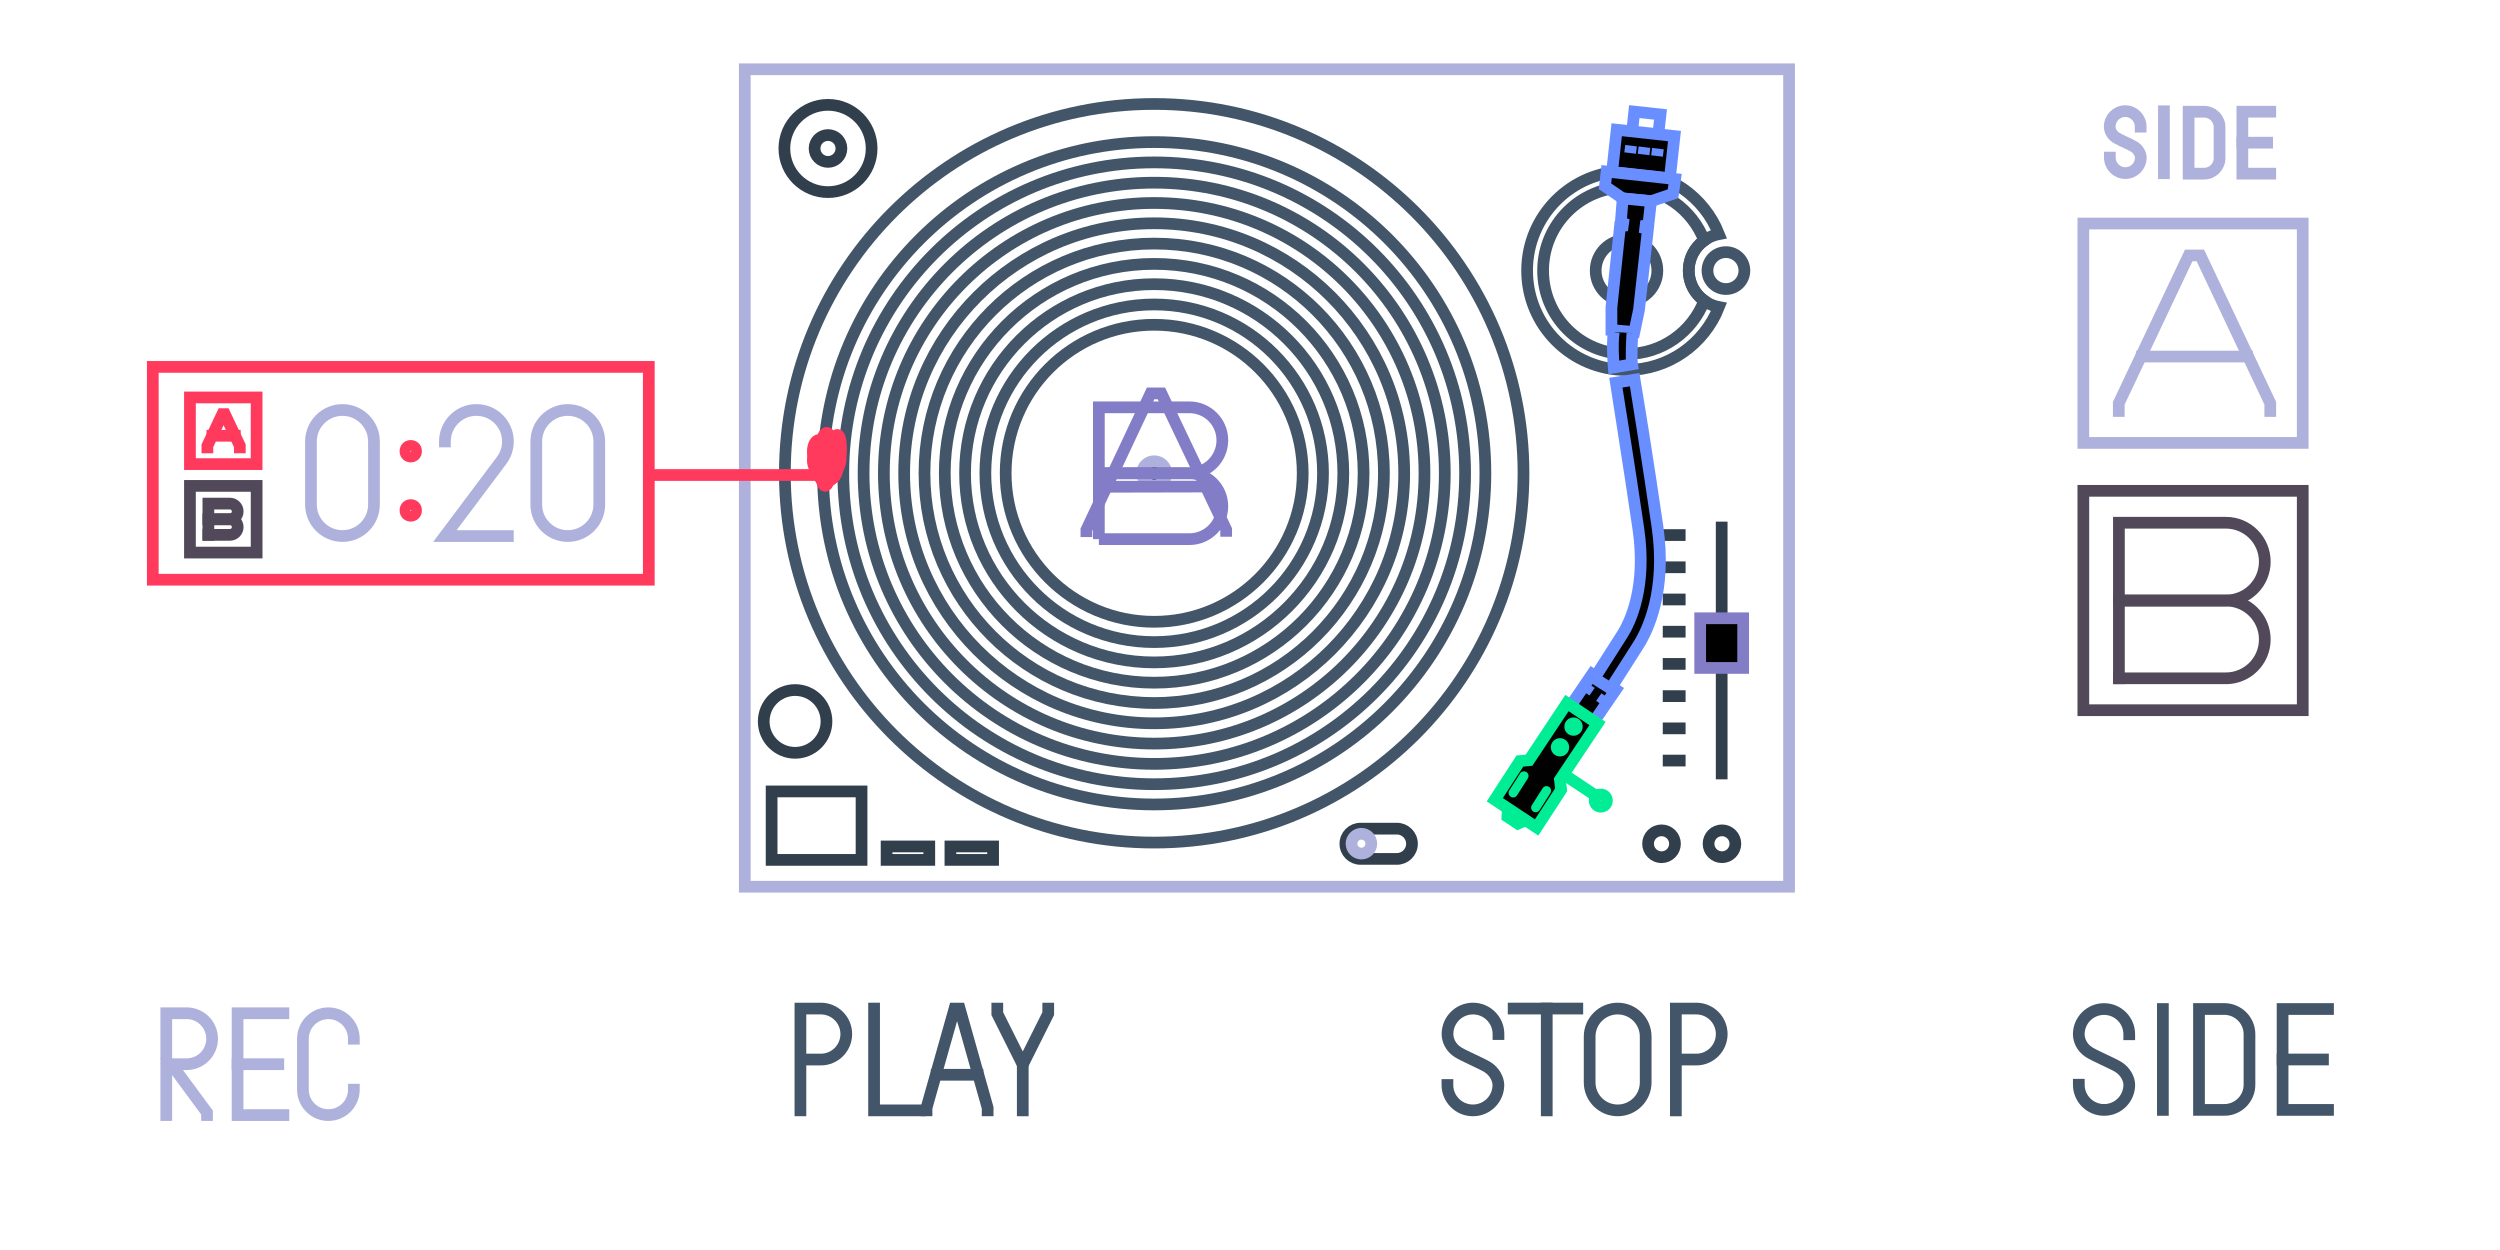 <?xml version="1.0" encoding="utf-8"?>
<!-- Generator: Adobe Illustrator 14.0.0, SVG Export Plug-In . SVG Version: 6.00 Build 43363)  -->
<!DOCTYPE svg PUBLIC "-//W3C//DTD SVG 1.1//EN" "http://www.w3.org/Graphics/SVG/1.1/DTD/svg11.dtd">
<svg version="1.1" id="Layer_1" xmlns="http://www.w3.org/2000/svg" xmlns:xlink="http://www.w3.org/1999/xlink" x="0px" y="0px"
	 width="320px" height="160px" viewBox="0 0 320 160" enable-background="new 0 0 320 160" xml:space="preserve">
<g id="static">
	
		<rect x="95.332" y="8.867" fill="none" stroke="#AEB1DC" stroke-width="1.5" stroke-linecap="square" width="133.668" height="104.633"/>
	<path fill="none" stroke="#435569" stroke-width="1.5" d="M195.008,60.582c0,26.104-21.165,47.268-47.273,47.268
		c-26.109,0-47.271-21.164-47.271-47.268c0-26.108,21.16-47.274,47.271-47.274C173.844,13.308,195.008,34.474,195.008,60.582z"/>
	<g>
		<path fill="none" stroke="#435569" stroke-width="1.5" d="M190.129,60.582c0,23.41-18.98,42.389-42.395,42.389
			c-23.415,0-42.392-18.979-42.392-42.389c0-23.413,18.977-42.395,42.392-42.395C171.148,18.187,190.129,37.168,190.129,60.582z"/>
		<circle fill="none" stroke="#435569" stroke-width="1.5" cx="147.736" cy="60.582" r="39.795"/>
		<circle fill="none" stroke="#435569" stroke-width="1.5" cx="147.736" cy="60.581" r="37.197"/>
		<circle fill="none" stroke="#435569" stroke-width="1.5" cx="147.735" cy="60.581" r="34.599"/>
		<circle fill="none" stroke="#435569" stroke-width="1.5" cx="147.735" cy="60.581" r="32.001"/>
		<circle fill="none" stroke="#435569" stroke-width="1.5" cx="147.736" cy="60.581" r="29.403"/>
		<circle fill="none" stroke="#435569" stroke-width="1.5" cx="147.735" cy="60.581" r="26.804"/>
		<circle fill="none" stroke="#435569" stroke-width="1.5" cx="147.736" cy="60.581" r="24.207"/>
		<circle fill="none" stroke="#435569" stroke-width="1.5" cx="147.736" cy="60.58" r="21.609"/>
		<path fill="none" stroke="#435569" stroke-width="1.5" d="M166.746,60.58c0,10.498-8.512,19.009-19.011,19.009
			c-10.5,0-19.01-8.511-19.01-19.009c0-10.499,8.51-19.01,19.01-19.01C158.234,41.57,166.746,50.082,166.746,60.58z"/>
	</g>
	<circle fill="none" stroke="#313F4D" stroke-width="1.5" cx="105.984" cy="19.005" r="1.718"/>
	<circle fill="none" stroke="#313F4D" stroke-width="1.5" cx="105.984" cy="19.005" r="5.584"/>
	<rect x="98.767" y="101.303" fill="none" stroke="#313F4D" stroke-width="1.5" width="11.512" height="8.764"/>
	<rect x="113.484" y="108.346" fill="none" stroke="#313F4D" stroke-width="1.5" width="5.463" height="1.721"/>
	<rect x="121.654" y="108.346" fill="none" stroke="#313F4D" stroke-width="1.5" width="5.462" height="1.721"/>
	<path fill="none" stroke="#313F4D" stroke-width="1.5" d="M214.398,108.002c0,0.95-0.771,1.721-1.729,1.721
		c-0.938,0-1.717-0.771-1.717-1.721c0-0.947,0.771-1.717,1.717-1.717C213.63,106.285,214.398,107.055,214.398,108.002z"/>
	<circle fill="none" stroke="#313F4D" stroke-width="1.5" cx="220.411" cy="108.002" r="1.718"/>
	<line fill="none" stroke="#313F4D" stroke-width="1.5" x1="212.833" y1="97.352" x2="215.755" y2="97.352"/>
	<line fill="none" stroke="#313F4D" stroke-width="1.5" x1="212.833" y1="93.229" x2="215.755" y2="93.229"/>
	<line fill="none" stroke="#313F4D" stroke-width="1.5" x1="212.833" y1="89.104" x2="215.755" y2="89.104"/>
	<line fill="none" stroke="#313F4D" stroke-width="1.5" x1="212.833" y1="84.98" x2="215.755" y2="84.98"/>
	<line fill="none" stroke="#313F4D" stroke-width="1.5" x1="212.833" y1="80.857" x2="215.755" y2="80.857"/>
	<line fill="none" stroke="#313F4D" stroke-width="1.5" x1="212.833" y1="76.733" x2="215.755" y2="76.733"/>
	<line fill="none" stroke="#313F4D" stroke-width="1.5" x1="212.833" y1="72.611" x2="215.755" y2="72.611"/>
	<line fill="none" stroke="#313F4D" stroke-width="1.5" x1="212.833" y1="68.488" x2="215.755" y2="68.488"/>
	<line fill="none" stroke="#313F4D" stroke-width="1.5" x1="220.375" y1="66.768" x2="220.375" y2="99.756"/>
	<rect x="217.625" y="79.139" stroke="#837CC7" stroke-width="1.5" width="5.499" height="6.357"/>
	<circle fill="none" stroke="#435569" stroke-width="1.5" cx="220.919" cy="34.634" r="2.362"/>
	<path fill="none" stroke="#435569" stroke-width="1.5" d="M216.158,34.635c0-1.59,0.787-2.988,1.984-3.854
		c-1.545-3.99-5.414-6.823-9.947-6.823c-5.896,0-10.678,4.779-10.678,10.677c0,5.896,4.773,10.676,10.678,10.676
		c4.537,0,8.402-2.834,9.947-6.824C216.945,37.622,216.158,36.224,216.158,34.635z"/>
	<path fill="none" stroke="#435569" stroke-width="1.5" d="M216.158,34.635c0-2.322,1.665-4.251,3.865-4.671
		c-1.863-4.714-6.451-8.054-11.828-8.054c-7.027,0-12.725,5.697-12.725,12.725c0,7.028,5.688,12.723,12.725,12.723
		c5.377,0,9.966-3.34,11.828-8.054C217.823,38.883,216.158,36.956,216.158,34.635z"/>
	<path fill="none" stroke="#313F4D" stroke-width="1.5" d="M180.734,108.002c0,1.068-0.867,1.938-1.938,1.938h-4.649
		c-1.066,0-1.938-0.859-1.938-1.938l0,0c0-1.066,0.861-1.936,1.938-1.936h4.649C179.867,106.066,180.734,106.936,180.734,108.002
		L180.734,108.002z"/>
	<circle fill="none" stroke="#AEB1DC" stroke-width="1.5" stroke-linecap="square" cx="174.26" cy="107.99" r="1.266"/>
	<circle fill="none" stroke="#313F4D" stroke-width="1.5" cx="101.773" cy="92.343" r="4.017"/>
	<g>
		
			<line fill="none" stroke="#AEB1DC" stroke-width="1.5" stroke-linecap="square" x1="276.982" y1="14.242" x2="276.982" y2="22.17"/>
		<path fill="none" stroke="#AEB1DC" stroke-width="1.5" stroke-linecap="square" d="M270.062,20.173
			c0,1.095,0.888,1.983,1.979,1.983c1.102,0,1.982-0.888,1.982-1.983c0-0.445-0.312-1.052-0.854-1.391
			c-0.479-0.294-1.836-0.863-2.312-1.165c-0.58-0.374-0.811-0.962-0.811-1.407c0-1.095,0.893-1.983,1.979-1.983
			c1.1,0,1.98,0.888,1.98,1.983"/>
		<path fill="none" stroke="#AEB1DC" stroke-width="1.5" stroke-linecap="square" d="M282.123,22.227c1.094,0,1.98-0.887,1.98-1.982
			v-3.963c0-1.095-0.896-1.982-1.98-1.982h-1.979v7.928L282.123,22.227L282.123,22.227z"/>
		<polyline fill="none" stroke="#AEB1DC" stroke-width="1.5" stroke-linecap="square" points="290.592,22.227 287.023,22.227 
			287.023,14.299 290.592,14.299 		"/>
		
			<line fill="none" stroke="#AEB1DC" stroke-width="1.5" stroke-linecap="square" x1="287.023" y1="18.263" x2="290.195" y2="18.263"/>
	</g>
</g>
<circle id="arm_x5F_c" fill="none" stroke="#435569" stroke-width="1.5" cx="208.195" cy="34.635" r="3.946"/>
<circle id="turn_x5F_c" fill="#010101" stroke="#AEB1DC" stroke-width="1.5" stroke-linecap="square" cx="147.734" cy="60.583" r="1.546"/>
<g id="arm">
	
		<rect x="206.609" y="17.002" transform="matrix(-0.994 -0.109 0.109 -0.994 417.256 62.245)" fill="#010101" stroke="#698EFF" stroke-width="1.5" width="7.439" height="5.44"/>
	<line fill="none" stroke="#698EFF" stroke-width="1.5" x1="208.773" y1="18.648" x2="208.657" y2="19.591"/>
	<line fill="none" stroke="#698EFF" stroke-width="1.5" x1="210.492" y1="18.838" x2="210.376" y2="19.777"/>
	<line fill="none" stroke="#698EFF" stroke-width="1.5" x1="212.214" y1="19.027" x2="212.098" y2="19.968"/>
	<polyline fill="none" stroke="#698EFF" stroke-width="1.5" points="208.923,16.737 209.189,14.286 212.543,14.653 212.273,17.104 	
		"/>
	<polygon fill="#010101" stroke="#698EFF" stroke-width="1.5" points="214.146,24.804 211.329,25.755 207.704,25.394 
		205.438,23.843 205.648,21.958 214.416,22.919 	"/>
	<circle fill="#698EFF" cx="208.672" cy="33.588" r="1.099"/>
	<polygon fill="#010101" stroke="#698EFF" stroke-width="1.5" points="210.936,29.321 209.791,39.664 209.195,42.498 
		206.262,42.249 206.262,39.365 207.361,28.967 207.713,28.917 207.76,28.575 207.463,28.469 207.704,25.394 211.329,25.755 
		210.984,28.824 210.637,28.874 210.594,29.229 	"/>
	<path fill="#010101" stroke="#698EFF" stroke-width="1.5" d="M206.561,42.498c-0.248,1.642,0,4.534,0,4.534l2.342-0.392
		c0,0-0.148-0.91,0.043-3.993"/>
	<polyline fill="#010101" stroke="#698EFF" stroke-width="1.5" points="201.049,90.324 203.8,86.284 206.826,88.273 204.094,92.262 
			"/>
	<polygon fill="#010101" stroke="#00ED95" stroke-width="1.5" points="196.686,105.917 191.332,102.363 194.544,97.416 
		195.714,97.305 200.573,89.99 204.48,92.613 199.672,99.811 199.827,101.094 	"/>
	<polyline fill="none" stroke="#00ED95" stroke-width="1.5" points="192.999,103.662 192.948,104.537 194.286,105.424 
		195.121,105.059 	"/>
	<circle fill="none" stroke="#00ED95" stroke-width="1.5" cx="204.904" cy="102.474" r="0.781"/>
	<line fill="none" stroke="#00ED95" stroke-width="1.5" x1="200.331" y1="99.238" x2="204.229" y2="101.834"/>
	<path fill="#00ED95" d="M198.268,100.713c0.271,0.174,0.354,0.535,0.178,0.811l-1.377,2.168c-0.176,0.272-0.53,0.354-0.812,0.187
		l0,0c-0.272-0.183-0.354-0.536-0.183-0.812l1.38-2.168C197.629,100.62,197.993,100.539,198.268,100.713L198.268,100.713z"/>
	<path fill="#00ED95" d="M195.379,98.825c0.273,0.173,0.354,0.534,0.182,0.808l-1.379,2.17c-0.175,0.271-0.535,0.354-0.81,0.18l0,0
		c-0.271-0.174-0.354-0.527-0.181-0.811l1.377-2.167C194.745,98.73,195.104,98.648,195.379,98.825L195.379,98.825z"/>
	<circle fill="#00ED95" cx="199.68" cy="95.656" r="1.173"/>
	<circle fill="#00ED95" cx="201.411" cy="93.005" r="1.173"/>
	<path fill="#010101" stroke="#698EFF" stroke-width="1.5" d="M206.157,88.137l-2.072-1.32c0.028-0.043,2.672-4.188,3.573-5.61
		c0.982-1.561,3.146-5.997,2.057-13.479c-1.154-7.938-2.882-18.635-2.896-18.742l2.431-0.393c0.021,0.107,1.744,10.822,2.901,18.781
		c1.209,8.292-1.277,13.354-2.407,15.146C208.832,83.943,206.182,88.096,206.157,88.137L206.157,88.137z"/>
	<line fill="none" stroke="#698EFF" stroke-width="1.5" x1="205.598" y1="89.167" x2="204.92" y2="90.139"/>
	<line fill="none" stroke="#698EFF" stroke-width="1.5" x1="203.512" y1="87.625" x2="202.835" y2="88.598"/>
</g>
<g id="side">
	
		<line id="_x31__1_" fill="none" stroke="#435569" stroke-width="1.5" stroke-linecap="square" x1="276.848" y1="129.154" x2="276.848" y2="142.07"/>
	<path id="s_1_" fill="none" stroke="#435569" stroke-width="1.5" stroke-linecap="square" d="M266.088,138.846
		c0,1.782,1.444,3.225,3.229,3.225c1.785,0,3.23-1.438,3.23-3.225c0-0.727-0.494-1.718-1.39-2.269
		c-0.774-0.478-2.989-1.405-3.761-1.897c-0.951-0.609-1.312-1.568-1.312-2.295c0-1.783,1.446-3.229,3.23-3.229
		c1.783,0,3.229,1.445,3.229,3.229"/>
	<path id="d_1_" fill="none" stroke="#435569" stroke-width="1.5" stroke-linecap="square" d="M284.701,142.07
		c1.785,0,3.232-1.443,3.232-3.229v-6.46c0-1.781-1.447-3.229-3.232-3.229h-3.229v12.916h3.229V142.07z"/>
	<g id="e_1_">
		<polyline fill="none" stroke="#435569" stroke-width="1.5" stroke-linecap="square" points="297.986,142.07 292.171,142.07 
			292.171,129.154 297.986,129.154 		"/>
		
			<line fill="none" stroke="#435569" stroke-width="1.5" stroke-linecap="square" x1="292.171" y1="135.615" x2="297.34" y2="135.615"/>
	</g>
</g>
<g id="s0">
	
		<rect x="266.668" y="28.612" fill="none" stroke="#AEB1DC" stroke-width="1.5" stroke-linecap="square" width="28.082" height="28.08"/>
	<polyline fill="none" stroke="#AEB1DC" stroke-width="1.5" stroke-linecap="square" points="271.204,52.608 271.204,51.613 
		280.154,32.696 281.646,32.696 290.594,51.613 290.594,52.608 	"/>
	
		<line fill="none" stroke="#AEB1DC" stroke-width="1.5" stroke-linecap="square" x1="274.188" y1="45.639" x2="287.611" y2="45.639"/>
</g>
<g id="s1">
	
		<rect x="266.668" y="62.825" fill="none" stroke="#514959" stroke-width="1.5" stroke-linecap="square" width="28.082" height="28.081"/>
	<path fill="none" stroke="#514959" stroke-width="1.5" stroke-linecap="square" d="M271.221,86.82V66.91h13.694
		c2.749,0,4.979,2.229,4.979,4.978c0,2.75-2.229,4.978-4.979,4.978h-13.694"/>
	<path fill="none" stroke="#514959" stroke-width="1.5" stroke-linecap="square" d="M271.221,76.865h13.694
		c2.749,0,4.979,2.229,4.979,4.979s-2.229,4.979-4.979,4.979h-13.694"/>
</g>
<g id="t0_1_">
	
		<rect x="24.313" y="50.873" fill="none" stroke="#FF3A5D" stroke-width="1.5" stroke-linecap="square" width="8.534" height="8.533"/>
	<polyline fill="none" stroke="#FF3A5D" stroke-width="1.5" stroke-linecap="square" points="26.545,57.27 26.545,57.057 
		28.463,53.009 28.782,53.009 30.698,57.057 30.698,57.27 	"/>
	<line fill="none" stroke="#FF3A5D" stroke-width="1.5" stroke-linecap="square" x1="27.185" y1="55.777" x2="30.058" y2="55.777"/>
</g>
<g id="t1_1_">
	
		<rect x="24.313" y="62.195" fill="none" stroke="#514959" stroke-width="1.5" stroke-linecap="square" width="8.535" height="8.533"/>
	<path fill="none" stroke="#514959" stroke-width="1.5" stroke-linecap="square" d="M26.672,68.463v-4.001h2.753
		c0.553,0,1,0.448,1,1.001c0,0.553-0.447,1-1,1h-2.753"/>
	<path fill="none" stroke="#514959" stroke-width="1.5" stroke-linecap="square" d="M26.672,66.463h2.753c0.553,0,1,0.447,1,1
		c0,0.553-0.447,0.999-1,0.999h-2.753"/>
</g>
<g id="nr">
	<path id="timemin" fill="none" stroke="#AEB1DC" stroke-width="1.5" stroke-linecap="square" d="M47.868,64.58
		c0,2.227-1.808,4.033-4.035,4.033s-4.031-1.808-4.031-4.033v-8.068c0-2.229,1.808-4.033,4.031-4.033
		c2.229,0,4.035,1.805,4.035,4.033V64.58z"/>
	<path id="timesec0" fill="none" stroke="#AEB1DC" stroke-width="1.5" stroke-linecap="square" d="M76.707,64.58
		c0,2.227-1.809,4.033-4.033,4.033c-2.227,0-4.031-1.808-4.031-4.033v-8.068c0-2.229,1.809-4.033,4.031-4.033
		c2.228,0,4.033,1.805,4.033,4.033V64.58z"/>
	<path id="timesec1_1_" fill="none" stroke="#AEB1DC" stroke-width="1.5" stroke-linecap="square" d="M65.01,68.615h-8.067
		l7.263-9.684c0.508-0.677,0.808-1.515,0.808-2.422c0-2.229-1.806-4.033-4.032-4.033c-2.228,0-4.034,1.807-4.034,4.033"/>
</g>
<g id="turnb">
	<path fill="none" stroke="#837CC7" stroke-width="1.5" d="M140.654,69.009V52.137h11.592c2.326,0,4.213,1.887,4.213,4.213
		c0,2.336-1.886,4.231-4.213,4.231h-11.592"/>
	<path fill="none" stroke="#837CC7" stroke-width="1.5" d="M140.654,60.581h11.592c2.326,0,4.213,1.889,4.213,4.216
		s-1.886,4.214-4.213,4.214h-11.592"/>
</g>
<g id="turna">
	<polyline fill="none" stroke="#837CC7" stroke-width="1.5" points="139.062,68.742 139.06,67.822 147.28,50.354 148.655,50.352 
		156.949,67.785 156.951,68.703 	"/>
	<line fill="none" stroke="#837CC7" stroke-width="1.5" x1="141.8" y1="62.306" x2="154.185" y2="62.278"/>
</g>
<g display="none">
	<g id="turn0" display="inline">
		<circle fill="none" stroke="#837CC7" stroke-width="1.5" cx="147.734" cy="60.487" r="44.727"/>
		<circle fill="none" stroke="#837CC7" stroke-width="1.5" cx="147.734" cy="60.488" r="16.2"/>
	</g>
	<g id="turn1" display="inline">
		<path fill="none" stroke="#837CC7" stroke-width="1.5" d="M169.634,94.223c-13.891,16.219-34.96,14.27-47.057-4.367
			c-12.098-18.625-10.638-46.877,3.254-63.103c13.896-16.221,34.96-14.27,47.06,4.363C184.986,49.748,183.527,78.002,169.634,94.223
			z"/>
		<g>
			<polyline fill="none" stroke="#837CC7" stroke-width="1.5" points="141.396,68.809 141.38,67.89 147.249,50.261 148.274,50.23 
				154.717,67.492 154.733,68.412 			"/>
			<line fill="none" stroke="#837CC7" stroke-width="1.5" x1="143.342" y1="62.318" x2="152.576" y2="62.044"/>
		</g>
		<path fill="none" stroke="#837CC7" stroke-width="1.5" d="M155.666,72.707c-5.032,5.875-12.663,5.167-17.044-1.582
			c-4.382-6.749-3.854-16.981,1.179-22.855c5.032-5.876,12.665-5.171,17.047,1.579C161.227,56.598,160.697,66.832,155.666,72.707z"
			/>
	</g>
	<g id="turn2" display="inline">
		<path fill="none" stroke="#837CC7" stroke-width="1.5" d="M165.255,94.225c-11.11,16.217-27.967,14.271-37.644-4.367
			c-9.679-18.626-8.511-46.878,2.604-63.104c11.116-16.221,27.972-14.27,37.646,4.363C177.537,49.748,176.371,78.002,165.255,94.225
			z"/>
		<g>
			<polyline fill="none" stroke="#837CC7" stroke-width="1.5" points="142.666,68.81 142.653,67.891 147.348,50.262 148.168,50.231 
				153.323,67.493 153.334,68.413 			"/>
			<line fill="none" stroke="#837CC7" stroke-width="1.5" x1="144.222" y1="62.319" x2="151.61" y2="62.045"/>
		</g>
		<path fill="none" stroke="#837CC7" stroke-width="1.5" d="M154.081,72.708c-4.024,5.875-10.13,5.167-13.636-1.582
			c-3.506-6.749-3.083-16.981,0.943-22.855c4.025-5.876,10.132-5.171,13.638,1.579C158.531,56.599,158.108,66.832,154.081,72.708z"
			/>
	</g>
	<g id="turn3" display="inline">
		<path fill="none" stroke="#837CC7" stroke-width="1.5" d="M160.874,94.225c-8.332,16.217-20.975,14.271-28.231-4.367
			c-7.26-18.626-6.385-46.878,1.953-63.104c8.336-16.221,20.979-14.27,28.233,4.363C170.086,49.748,169.212,78.002,160.874,94.225z"
			/>
		<g>
			<polyline fill="none" stroke="#837CC7" stroke-width="1.5" points="143.934,68.81 143.923,67.891 147.445,50.262 148.061,50.231 
				151.926,67.493 151.936,68.413 			"/>
			<line fill="none" stroke="#837CC7" stroke-width="1.5" x1="145.101" y1="62.319" x2="150.642" y2="62.045"/>
		</g>
		<path fill="none" stroke="#837CC7" stroke-width="1.5" d="M152.495,72.708c-3.019,5.875-7.598,5.167-10.227-1.582
			s-2.312-16.981,0.707-22.855c3.019-5.876,7.599-5.171,10.229,1.579C155.833,56.599,155.515,66.832,152.495,72.708z"/>
	</g>
	<g id="turn4" display="inline">
		<path fill="none" stroke="#837CC7" stroke-width="1.5" d="M156.496,94.225c-5.556,16.217-13.984,14.271-18.822-4.367
			c-4.839-18.626-4.256-46.878,1.303-63.104c5.557-16.221,13.984-14.27,18.823,4.363C162.635,49.748,162.052,78.002,156.496,94.225z
			"/>
		<g>
			<polyline fill="none" stroke="#837CC7" stroke-width="1.5" points="145.201,68.81 145.194,67.891 147.542,50.262 147.952,50.231 
				150.53,67.493 150.535,68.413 			"/>
			<line fill="none" stroke="#837CC7" stroke-width="1.5" x1="145.979" y1="62.319" x2="149.673" y2="62.045"/>
		</g>
		<path fill="none" stroke="#837CC7" stroke-width="1.5" d="M150.909,72.708c-2.013,5.875-5.066,5.167-6.818-1.582
			s-1.541-16.981,0.472-22.855c2.013-5.876,5.066-5.171,6.818,1.579C153.133,56.599,152.922,66.832,150.909,72.708z"/>
	</g>
	<g id="turn5" display="inline">
		<path fill="none" stroke="#837CC7" stroke-width="1.5" d="M152.116,94.225c-2.778,16.217-6.993,14.271-9.412-4.367
			c-2.42-18.626-2.127-46.878,0.651-63.104c2.777-16.221,6.993-14.27,9.412,4.363C155.186,49.748,154.895,78.002,152.116,94.225z"/>
		<g>
			<polyline fill="none" stroke="#837CC7" stroke-width="1.5" points="146.468,68.81 146.464,67.891 147.638,50.262 147.843,50.231 
				149.132,67.493 149.135,68.413 			"/>
			<line fill="none" stroke="#837CC7" stroke-width="1.5" x1="146.857" y1="62.319" x2="148.704" y2="62.045"/>
		</g>
		<path fill="none" stroke="#837CC7" stroke-width="1.5" d="M149.322,72.708c-1.007,5.875-2.533,5.167-3.409-1.582
			s-0.77-16.981,0.235-22.855c1.007-5.876,2.534-5.171,3.41,1.579C150.434,56.599,150.328,66.832,149.322,72.708z"/>
	</g>
	<g id="turn6" display="inline">
		<path fill="none" stroke="#837CC7" stroke-width="1.5" d="M147.954,94.225c-0.139,16.217-0.349,14.271-0.47-4.367
			c-0.121-18.626-0.106-46.878,0.032-63.104c0.139-16.221,0.349-14.27,0.471,4.363C148.107,49.748,148.093,78.002,147.954,94.225z"
			/>
		<g>
			<polyline fill="none" stroke="#837CC7" stroke-width="1.5" points="147.671,68.81 147.671,67.891 147.73,50.262 147.74,50.231 
				147.805,67.493 147.805,68.413 			"/>
			<line fill="none" stroke="#837CC7" stroke-width="1.5" x1="147.691" y1="62.319" x2="147.784" y2="62.045"/>
		</g>
		<path fill="none" stroke="#837CC7" stroke-width="1.5" d="M147.814,72.708c-0.05,5.875-0.126,5.167-0.17-1.582
			s-0.039-16.981,0.012-22.855c0.051-5.876,0.127-5.171,0.17,1.579C147.87,56.599,147.865,66.832,147.814,72.708z"/>
	</g>
	<g id="turn7" display="inline">
		<path fill="none" stroke="#837CC7" stroke-width="1.5" d="M152.116,94.225c-2.778,16.217-6.993,14.271-9.412-4.367
			c-2.42-18.626-2.127-46.878,0.651-63.104c2.777-16.221,6.993-14.27,9.412,4.363C155.186,49.748,154.895,78.002,152.116,94.225z"/>
		<g>
			<polyline fill="none" stroke="#837CC7" stroke-width="1.5" points="146.468,68.81 146.464,67.891 147.638,50.262 147.843,50.231 
				149.132,67.493 149.135,68.413 			"/>
			<line fill="none" stroke="#837CC7" stroke-width="1.5" x1="146.857" y1="62.319" x2="148.704" y2="62.045"/>
		</g>
		<path fill="none" stroke="#837CC7" stroke-width="1.5" d="M149.322,72.708c-1.007,5.875-2.533,5.167-3.409-1.582
			s-0.77-16.981,0.235-22.855c1.007-5.876,2.534-5.171,3.41,1.579C150.434,56.599,150.328,66.832,149.322,72.708z"/>
	</g>
	<g id="turn8" display="inline">
		<path fill="none" stroke="#837CC7" stroke-width="1.5" d="M156.496,94.225c-5.556,16.217-13.984,14.271-18.822-4.367
			c-4.839-18.626-4.256-46.878,1.303-63.104c5.557-16.221,13.984-14.27,18.823,4.363C162.635,49.748,162.052,78.002,156.496,94.225z
			"/>
		<g>
			<polyline fill="none" stroke="#837CC7" stroke-width="1.5" points="145.201,68.81 145.194,67.891 147.542,50.262 147.952,50.231 
				150.53,67.493 150.535,68.413 			"/>
			<line fill="none" stroke="#837CC7" stroke-width="1.5" x1="145.979" y1="62.319" x2="149.673" y2="62.045"/>
		</g>
		<path fill="none" stroke="#837CC7" stroke-width="1.5" d="M150.909,72.708c-2.013,5.875-5.066,5.167-6.818-1.582
			s-1.541-16.981,0.472-22.855c2.013-5.876,5.066-5.171,6.818,1.579C153.133,56.599,152.922,66.832,150.909,72.708z"/>
	</g>
	<g id="turn9" display="inline">
		<path fill="none" stroke="#837CC7" stroke-width="1.5" d="M160.874,94.225c-8.332,16.217-20.975,14.271-28.231-4.367
			c-7.26-18.626-6.385-46.878,1.953-63.104c8.336-16.221,20.979-14.27,28.233,4.363C170.086,49.748,169.212,78.002,160.874,94.225z"
			/>
		<g>
			<polyline fill="none" stroke="#837CC7" stroke-width="1.5" points="143.934,68.81 143.923,67.891 147.445,50.262 148.061,50.231 
				151.926,67.493 151.936,68.413 			"/>
			<line fill="none" stroke="#837CC7" stroke-width="1.5" x1="145.101" y1="62.319" x2="150.642" y2="62.045"/>
		</g>
		<path fill="none" stroke="#837CC7" stroke-width="1.5" d="M152.495,72.708c-3.019,5.875-7.598,5.167-10.227-1.582
			s-2.312-16.981,0.707-22.855c3.019-5.876,7.599-5.171,10.229,1.579C155.833,56.599,155.515,66.832,152.495,72.708z"/>
	</g>
	<g id="turn10" display="inline">
		<path fill="none" stroke="#837CC7" stroke-width="1.5" d="M165.255,94.225c-11.11,16.217-27.967,14.271-37.644-4.367
			c-9.679-18.626-8.511-46.878,2.604-63.104c11.116-16.221,27.972-14.27,37.646,4.363C177.537,49.748,176.371,78.002,165.255,94.225
			z"/>
		<g>
			<polyline fill="none" stroke="#837CC7" stroke-width="1.5" points="142.666,68.81 142.653,67.891 147.348,50.262 148.168,50.231 
				153.323,67.493 153.334,68.413 			"/>
			<line fill="none" stroke="#837CC7" stroke-width="1.5" x1="144.222" y1="62.319" x2="151.61" y2="62.045"/>
		</g>
		<path fill="none" stroke="#837CC7" stroke-width="1.5" d="M154.081,72.708c-4.024,5.875-10.13,5.167-13.636-1.582
			c-3.506-6.749-3.083-16.981,0.943-22.855c4.025-5.876,10.132-5.171,13.638,1.579C158.531,56.599,158.108,66.832,154.081,72.708z"
			/>
	</g>
	<g id="turn11" display="inline">
		<path fill="none" stroke="#837CC7" stroke-width="1.5" d="M169.634,94.223c-13.891,16.219-34.96,14.27-47.057-4.367
			c-12.098-18.625-10.638-46.877,3.254-63.103c13.896-16.221,34.96-14.27,47.06,4.363C184.986,49.748,183.527,78.002,169.634,94.223
			z"/>
		<g>
			<polyline fill="none" stroke="#837CC7" stroke-width="1.5" points="141.396,68.809 141.38,67.89 147.249,50.261 148.274,50.23 
				154.717,67.492 154.733,68.412 			"/>
			<line fill="none" stroke="#837CC7" stroke-width="1.5" x1="143.342" y1="62.318" x2="152.576" y2="62.044"/>
		</g>
		<path fill="none" stroke="#837CC7" stroke-width="1.5" d="M155.666,72.707c-5.032,5.875-12.663,5.167-17.044-1.582
			c-4.382-6.749-3.854-16.981,1.179-22.855c5.032-5.876,12.665-5.171,17.047,1.579C161.227,56.598,160.697,66.832,155.666,72.707z"
			/>
	</g>
</g>
<circle id="rec_x5F_dot" fill="none" stroke="#FF3A5D" stroke-width="1.5" cx="105.91" cy="60.801" r="0.782"/>
<g id="box">
	<rect x="19.558" y="46.962" fill="none" stroke="#FF3A5D" stroke-width="1.5" width="63.488" height="27.241"/>
	<line fill="none" stroke="#FF3A5D" stroke-width="1.5" x1="83.056" y1="60.801" x2="105.129" y2="60.801"/>
	<circle fill="none" stroke="#FF3A5D" stroke-width="1.5" stroke-linecap="square" cx="52.577" cy="65.333" r="0.679"/>
	<circle fill="none" stroke="#FF3A5D" stroke-width="1.5" stroke-linecap="square" cx="52.577" cy="57.757" r="0.679"/>
</g>
<g id="play">
	<path id="p_76_" fill="none" stroke="#435569" stroke-width="1.5" stroke-linecap="square" d="M102.454,142.127v-13.031h2.611
		c1.799,0,3.26,1.459,3.26,3.26l0,0c0,1.805-1.461,3.267-3.26,3.267h-2.611"/>
	<g id="a_98_">
		<polyline fill="none" stroke="#435569" stroke-width="1.5" stroke-linecap="square" points="118.595,142.127 118.595,141.803 
			122.182,129.096 122.834,129.096 126.419,141.803 126.419,142.127 		"/>
		
			<line fill="none" stroke="#435569" stroke-width="1.5" stroke-linecap="square" x1="119.9" y1="137.57" x2="125.115" y2="137.57"/>
	</g>
	<g id="y_19_">
		<polyline fill="none" stroke="#435569" stroke-width="1.5" stroke-linecap="square" points="127.654,129.096 127.654,129.747 
			130.913,136.266 134.173,129.747 134.173,129.096 		"/>
		
			<line fill="none" stroke="#435569" stroke-width="1.5" stroke-linecap="square" x1="130.913" y1="136.266" x2="130.913" y2="142.129"/>
	</g>
	<polyline id="l_66_" fill="none" stroke="#435569" stroke-width="1.5" stroke-linecap="square" points="111.882,129.096 
		111.882,142.127 117.75,142.127 	"/>
</g>
<g id="stop">
	<path id="s_100_" fill="none" stroke="#435569" stroke-width="1.5" stroke-linecap="square" d="M185.27,138.875
		c0,1.797,1.459,3.254,3.26,3.254c1.804,0,3.263-1.457,3.263-3.254c0-0.734-0.497-1.732-1.396-2.287
		c-0.781-0.484-3.021-1.42-3.795-1.918c-0.957-0.611-1.322-1.58-1.322-2.312c0-1.801,1.459-3.262,3.26-3.262
		c1.802,0,3.263,1.461,3.263,3.262"/>
	<g id="t_128_">
		
			<line fill="none" stroke="#435569" stroke-width="1.5" stroke-linecap="square" x1="193.746" y1="129.096" x2="201.896" y2="129.096"/>
		
			<line fill="none" stroke="#435569" stroke-width="1.5" stroke-linecap="square" x1="197.984" y1="129.096" x2="197.984" y2="142.129"/>
	</g>
	<path id="o_116_" fill="none" stroke="#435569" stroke-width="1.5" stroke-linecap="square" d="M203.475,132.682v5.867
		c0,1.977,1.604,3.58,3.588,3.58c1.979,0,3.584-1.604,3.584-3.58v0.002v-0.002v-5.867c0-1.979-1.604-3.586-3.584-3.586
		C205.083,129.096,203.475,130.701,203.475,132.682L203.475,132.682L203.475,132.682L203.475,132.682z"/>
	<path id="p_79_" fill="none" stroke="#435569" stroke-width="1.5" stroke-linecap="square" d="M214.51,142.129v-13.033h2.608
		c1.802,0,3.263,1.461,3.263,3.26l0,0c0,1.805-1.461,3.267-3.263,3.267h-2.608"/>
</g>
<g id="rec">
	<g id="c_30_">
		<path fill="none" stroke="#AEB1DC" stroke-width="1.5" stroke-linecap="square" d="M45.293,139.475
			c0,1.799-1.46,3.258-3.259,3.258c-1.8,0-3.26-1.459-3.26-3.258v-6.518c0-1.801,1.46-3.26,3.26-3.26
			c1.799,0,3.259,1.459,3.259,3.26"/>
	</g>
	<path id="r_32_" fill="none" stroke="#AEB1DC" stroke-width="1.5" stroke-linecap="square" d="M21.283,142.732v-13.037h2.608
		c1.799,0,3.259,1.461,3.259,3.262l0,0c0,1.8-1.46,3.259-3.259,3.259h-1.956l4.563,6.19v0.326"/>
	<g id="e_108_">
		<polyline fill="none" stroke="#AEB1DC" stroke-width="1.5" stroke-linecap="square" points="36.277,142.732 30.409,142.732 
			30.409,129.697 36.277,129.697 		"/>
		
			<line fill="none" stroke="#AEB1DC" stroke-width="1.5" stroke-linecap="square" x1="30.409" y1="136.216" x2="35.625" y2="136.216"/>
	</g>
</g>
<g>
	
		<ellipse id="trace15" transform="matrix(-0.999 -0.054 0.054 -0.999 207.902 123.05)" fill="none" stroke="#FF3A5D" stroke-width="1.5" cx="105.606" cy="58.729" rx="0.563" ry="2.274"/>
	
		<ellipse id="trace14" transform="matrix(-0.994 -0.113 0.113 -0.994 206.756 127.704)" fill="none" stroke="#FF3A5D" stroke-width="1.5" cx="107.01" cy="57.971" rx="0.648" ry="2.33"/>
	<ellipse id="trace13" fill="none" stroke="#FF3A5D" stroke-width="1.5" cx="105.18" cy="58.849" rx="0.586" ry="1.471"/>
	
		<ellipse id="trace12" transform="matrix(-0.996 -0.09 0.09 -0.996 205.491 127.721)" fill="none" stroke="#FF3A5D" stroke-width="1.5" cx="105.627" cy="59.224" rx="0.58" ry="1.907"/>
	<ellipse id="trace11" fill="none" stroke="#FF3A5D" stroke-width="1.5" cx="105.221" cy="59.956" rx="0.557" ry="1.394"/>
	<ellipse id="trace10" fill="none" stroke="#FF3A5D" stroke-width="1.5" cx="105.625" cy="60.363" rx="0.575" ry="1.823"/>
	
		<ellipse id="trace9" transform="matrix(-0.996 -0.086 0.086 -0.996 205.834 125.98)" fill="none" stroke="#FF3A5D" stroke-width="1.5" cx="105.626" cy="58.563" rx="0.58" ry="1.667"/>
	
		<ellipse id="trace8" transform="matrix(-0.99 -0.142 0.142 -0.99 203.853 133.747)" fill="none" stroke="#FF3A5D" stroke-width="1.5" cx="106.714" cy="59.577" rx="0.634" ry="1.667"/>
	<ellipse id="trace7_1_" fill="none" stroke="#FF3A5D" stroke-width="1.5" cx="105.828" cy="57.681" rx="0.782" ry="2.274"/>
	<ellipse id="trace6_1_" fill="none" stroke="#FF3A5D" stroke-width="1.5" cx="106.828" cy="57.721" rx="0.782" ry="1.521"/>
	<ellipse id="trace5_1_" fill="none" stroke="#FF3A5D" stroke-width="1.5" cx="104.828" cy="57.789" rx="0.782" ry="1.471"/>
	<ellipse id="trace4_1_" fill="none" stroke="#FF3A5D" stroke-width="1.5" cx="105.828" cy="58.188" rx="0.782" ry="1.907"/>
	<ellipse id="trace3_1_" fill="none" stroke="#FF3A5D" stroke-width="1.5" cx="104.828" cy="58.896" rx="0.782" ry="1.394"/>
	<ellipse id="trace2_1_" fill="none" stroke="#FF3A5D" stroke-width="1.5" cx="105.828" cy="59.302" rx="0.782" ry="1.823"/>
	<ellipse id="trace1_2_" fill="none" stroke="#FF3A5D" stroke-width="1.5" cx="105.828" cy="57.519" rx="0.782" ry="1.667"/>
	<ellipse id="trace0_1_" fill="none" stroke="#FF3A5D" stroke-width="1.5" cx="106.828" cy="58.519" rx="0.782" ry="1.667"/>
</g>
</svg>
